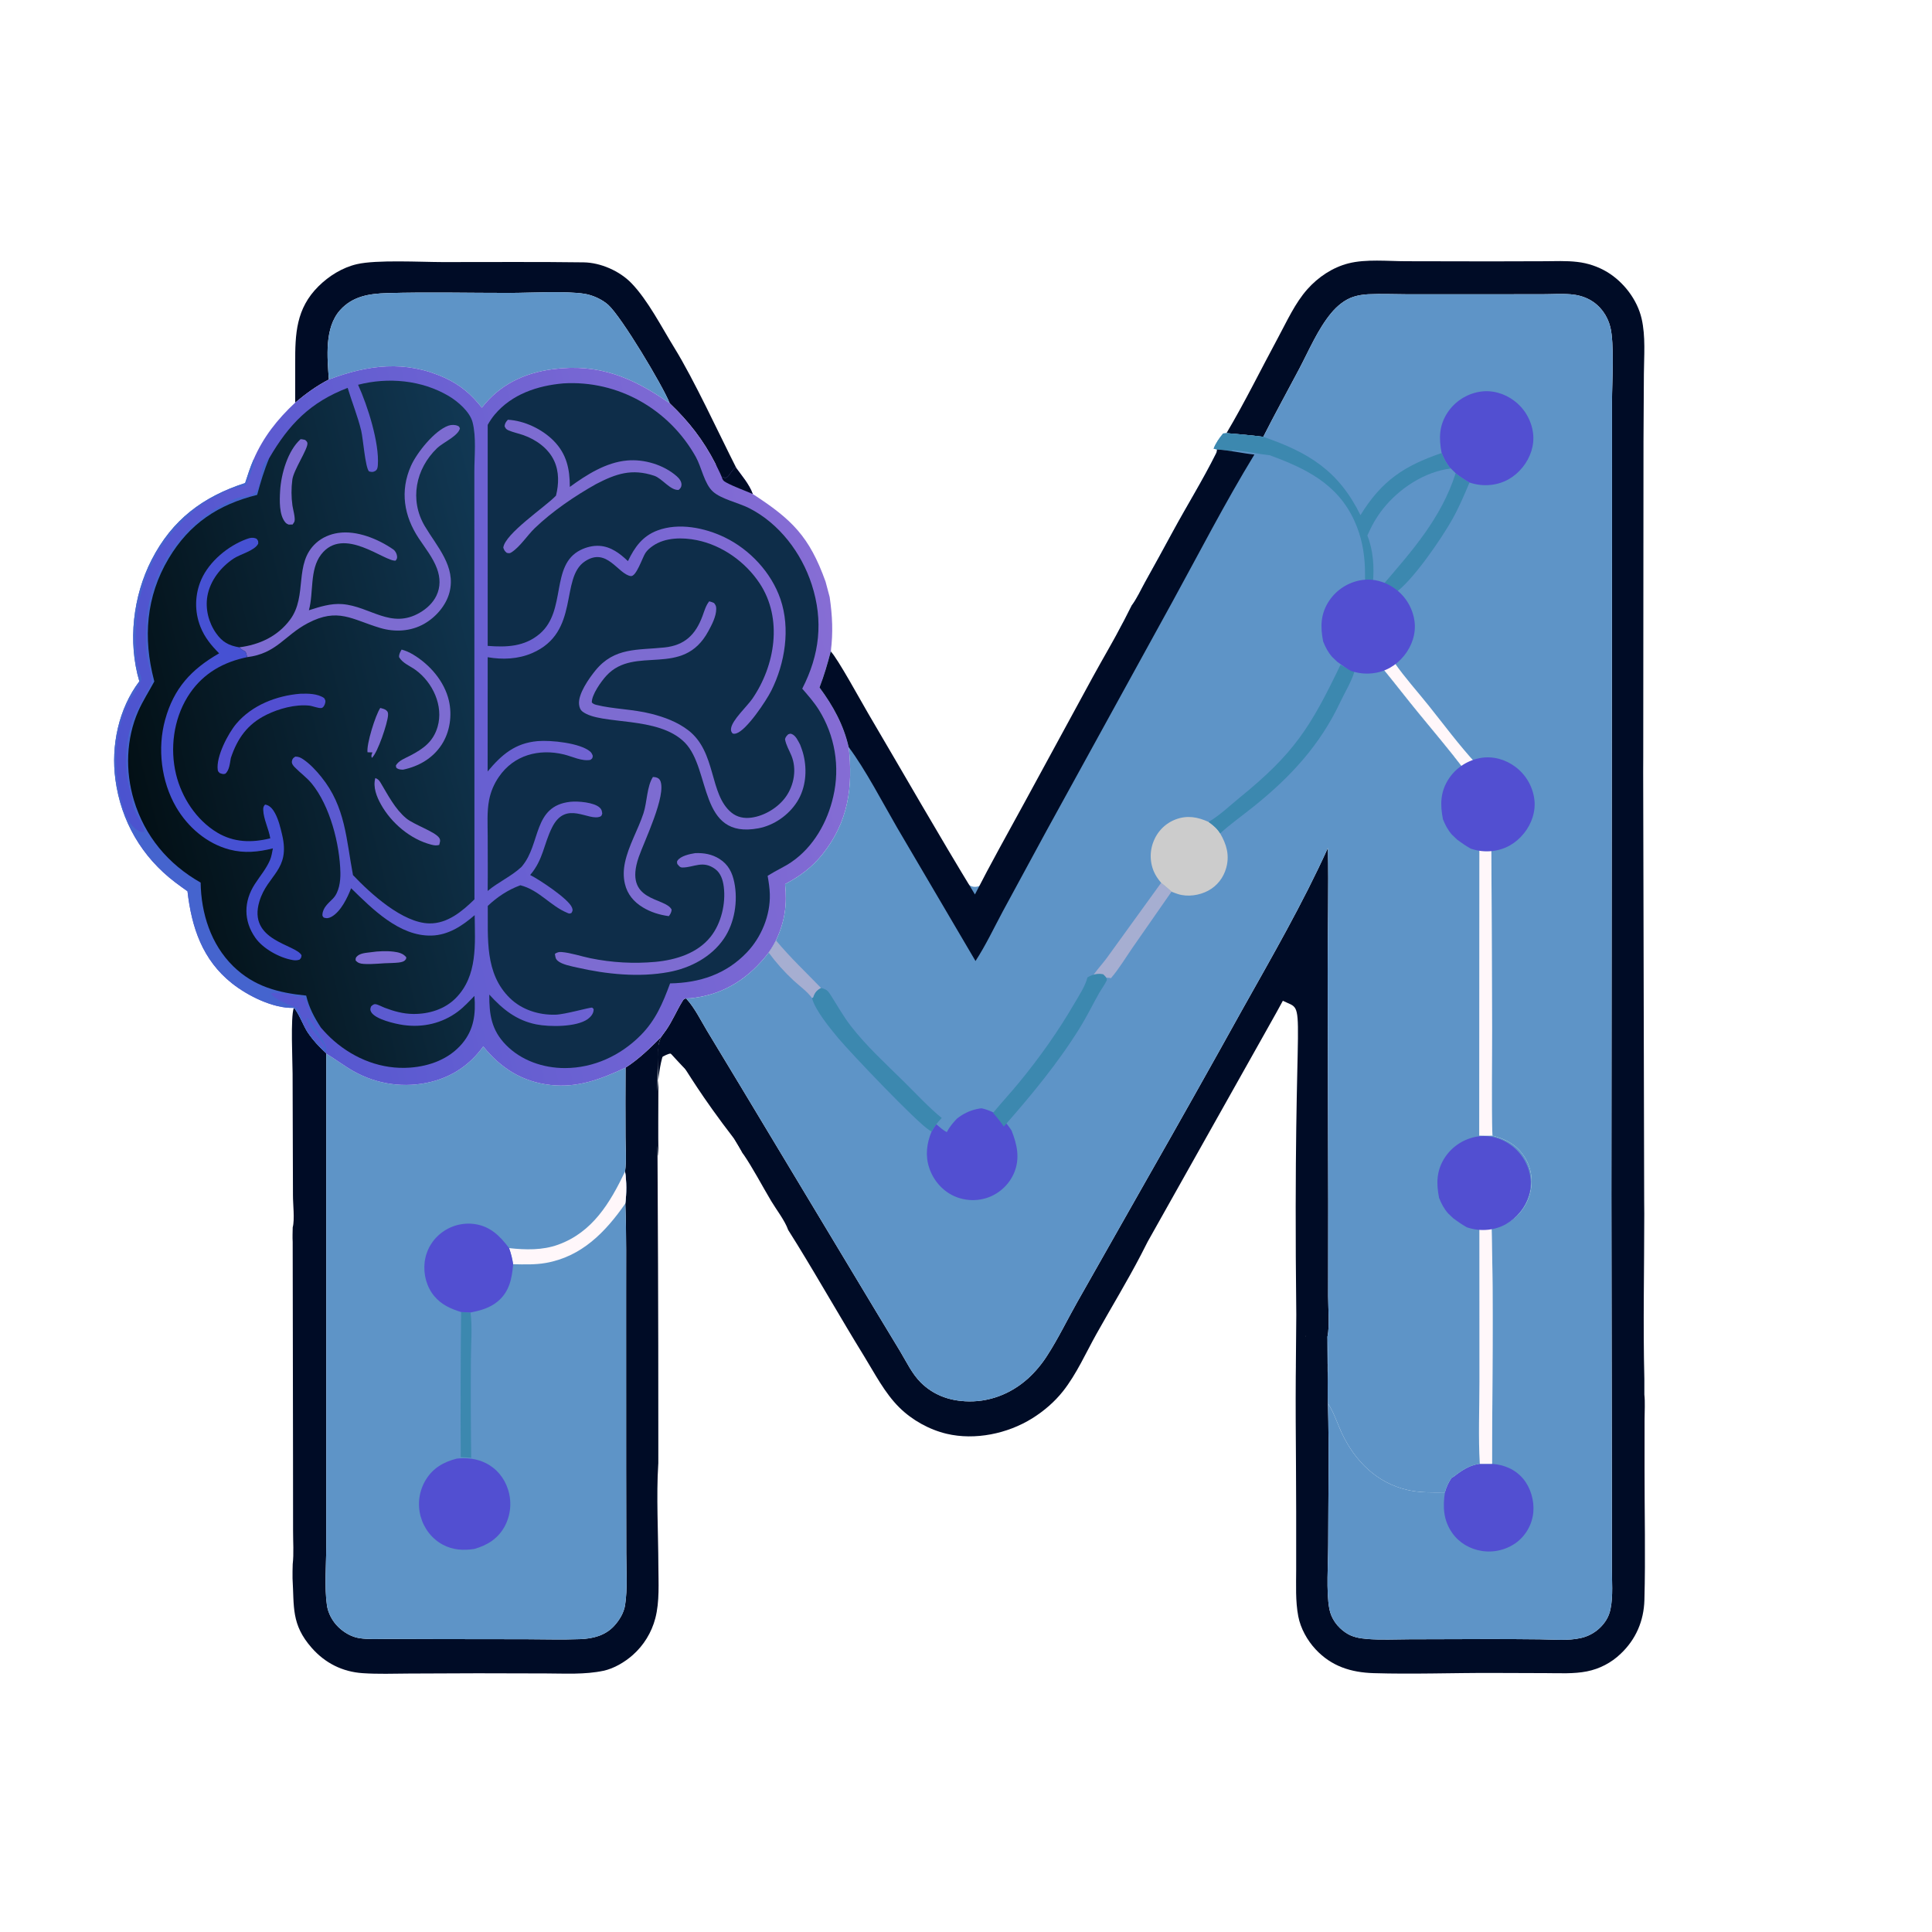 <svg width="500" height="500" viewBox="0 0 500 500" fill="none" xmlns="http://www.w3.org/2000/svg">
<g clip-path="url(#clip0_2_3)">
<g clip-path="url(#clip1_2_3)">
<path d="M76.393 104.206C76.414 100.823 76.416 97.439 76.399 94.056C76.367 86.381 76.621 79.842 82.429 74.087C85.129 71.411 88.61 69.242 92.34 68.371C97.446 67.179 108.877 67.817 114.58 67.826C126.731 67.847 138.902 67.722 151.05 67.897C155.428 67.96 160.354 70.118 163.408 73.277C167.669 77.685 171.193 84.613 174.466 89.916C179.698 98.395 185.984 112.108 190.5 121C188.91 122.336 188.5 130 185.135 119.977C182.011 113.888 178.276 109.092 173.337 104.384C171.365 99.544 160.866 82.064 157.447 78.936C155.897 77.517 153.413 76.385 151.36 76.051C146.477 75.255 137.386 75.798 132.192 75.807C121.528 75.825 110.814 75.543 100.157 75.858C95.589 75.993 91.279 76.651 88.051 80.229C83.905 84.824 84.715 92.475 85.105 98.218C81.952 99.842 79.102 101.924 76.393 104.206Z" fill="#000C26"/>
<path d="M85.105 98.218C84.715 92.475 83.905 84.824 88.05 80.229C91.279 76.651 95.589 75.993 100.157 75.858C110.814 75.543 121.528 75.825 132.192 75.807C137.386 75.798 146.477 75.255 151.36 76.051C153.413 76.385 155.896 77.517 157.447 78.936C160.866 82.064 171.365 99.544 173.336 104.384C163.81 97.729 154.999 93.984 143.094 95.545C135.662 96.519 129.336 99.52 124.703 105.507C121.955 102.045 119.134 99.6 115.075 97.761C104.918 93.157 95.27 94.391 85.105 98.218Z" fill="#5E94C7"/>
<path d="M76.032 260.834C77.087 261.687 78.57 265.584 79.585 267.099C80.956 269.147 82.568 270.887 84.385 272.542L84.432 272.683L84.441 370.324L84.429 400.344C84.424 405.202 83.939 410.592 84.604 415.388C84.897 417.501 86.034 419.584 87.555 421.065C88.989 422.46 90.948 423.627 92.945 423.944C95.342 424.324 97.968 424.149 100.398 424.158L113.464 424.198L136.097 424.227C140.776 424.243 145.493 424.386 150.169 424.208C153.457 424.082 156.638 423.289 158.947 420.776C160.295 419.309 161.468 417.382 161.773 415.387C162.428 411.11 162.087 406.428 162.079 402.1L162.042 379.912L162.036 335.618C162.014 327.594 162.157 319.485 161.833 311.47C162.156 308.985 162.18 305.652 161.763 303.184C162.16 300.354 161.887 297.112 161.881 294.252C161.848 288.271 161.852 282.291 161.891 276.31C165.324 274.102 168.23 271.27 171.084 268.38C170.815 269.017 170.567 269.665 170.487 270.356C170.088 273.785 170.389 277.538 170.391 281.001C170.394 287.064 170.297 293.145 170.407 299.206C170.167 299.206 168.133 269.319 175 269C175.765 270.226 191.525 297.138 192.195 298.42C194.898 302.352 176.052 269.897 178.5 274C179.838 276.242 188.164 277.083 189 279.5C184.35 289.586 170.749 266.843 170.453 270.665C169.744 279.809 170.407 299.206 170.374 373.774L170.373 378.693L170.354 378.959C169.834 387.041 170.357 396.884 170.387 405.178C170.402 409.637 170.732 414.492 169.589 418.835C169.47 419.29 169.334 419.74 169.181 420.184C169.028 420.629 168.86 421.067 168.675 421.5C168.49 421.932 168.29 422.357 168.074 422.774C167.858 423.192 167.627 423.601 167.381 424.002C167.136 424.402 166.875 424.793 166.601 425.175C166.326 425.556 166.038 425.927 165.736 426.288C165.434 426.648 165.119 426.997 164.792 427.334C164.464 427.671 164.125 427.996 163.773 428.309C161.706 430.142 158.896 431.819 156.171 432.397C151.364 433.418 146.205 433.096 141.312 433.084L123.607 433.042L105.818 433.112C101.844 433.136 97.821 433.283 93.854 433.014C88.615 432.66 84.134 430.406 80.666 426.459C75.323 420.378 76.154 415.844 75.708 408.482C75.677 407.262 75.726 406.038 75.752 404.817C76.07 402.032 75.836 399.001 75.846 396.176L75.833 377.019L75.746 321.418C75.672 320.165 75.736 318.891 75.753 317.636C76.303 315.641 75.803 311.573 75.818 309.355L75.723 277.86C75.711 274.425 75.163 263.349 76.032 260.834Z" fill="#000C26"/>
<path d="M317.415 112.097C322.181 104.07 326.333 95.574 330.774 87.356C333.057 83.13 335.146 78.454 338.353 74.845C341.147 71.701 344.869 69.207 348.97 68.162C353.514 67.003 359.18 67.596 363.85 67.604L385.653 67.643L399.487 67.606C402.376 67.597 405.332 67.446 408.204 67.787C408.885 67.864 409.56 67.977 410.229 68.125C410.898 68.274 411.557 68.459 412.206 68.678C412.855 68.897 413.491 69.15 414.113 69.437C414.736 69.724 415.341 70.043 415.929 70.395C420.213 72.988 423.715 77.554 424.848 82.458C425.907 87.045 425.472 92.096 425.436 96.781L425.336 114.139L425.27 195.896L425.253 199.793L425.51 310.627L425.535 314.103C425.537 328.33 425.203 342.639 425.557 356.857L425.557 360.904C425.781 362.942 425.61 365.179 425.613 367.236L425.608 380.008C425.593 391.343 425.875 402.752 425.571 414.077C425.426 419.475 423.372 424.275 419.423 428C419.123 428.289 418.813 428.566 418.493 428.832C418.173 429.098 417.844 429.353 417.505 429.596C417.167 429.839 416.821 430.069 416.466 430.287C416.112 430.505 415.75 430.711 415.381 430.903C415.012 431.095 414.636 431.274 414.254 431.44C413.872 431.606 413.485 431.758 413.092 431.896C412.699 432.034 412.302 432.158 411.9 432.268C411.499 432.377 411.094 432.473 410.686 432.554C407.286 433.231 403.586 433.012 400.131 433.004L386.083 432.957C375.917 432.931 365.674 433.316 355.519 433.011C349.637 432.834 344.574 431.244 340.473 426.839C338.328 424.534 336.596 421.439 335.997 418.332C335.232 414.369 335.448 410.161 335.45 406.142L335.449 391.117C335.449 375.605 335.103 360.003 335.543 344.502L337.931 345.863C337.93 344.48 335.404 354.883 335.368 353.5L335.479 340.289C334.5 254.5 338.756 262.352 332 259C329 264.5 334 255.5 297.024 321.334L295.293 324.722C291.701 331.632 287.61 338.347 283.803 345.148C281.042 350.079 278.608 355.618 275.1 360.053C272.897 362.837 270.114 365.217 267.104 367.089C260.748 371.044 252.335 372.799 244.986 371.06C240.492 369.995 236.063 367.532 232.778 364.289C228.949 360.512 226.377 355.435 223.571 350.882C217.713 341.374 212.218 331.656 206.369 322.141L203.972 318.302C203.135 315.885 200.926 313.068 199.587 310.826C197.139 306.723 194.898 302.352 192.195 298.42C191.525 297.138 190.75 295.924 189.985 294.698C172.5 272 176.659 270.731 170.487 274C170.377 267.939 170.394 287.064 170.391 281.001C170.389 277.538 170.088 273.785 170.487 270.356C170.567 269.665 170.816 269.017 171.084 268.38L172.412 266.552C174.067 264.145 175.122 261.526 176.638 259.083C176.959 258.565 176.985 258.533 177.549 258.396C177.6 258.449 177.652 258.502 177.702 258.556C179.798 260.854 181.381 264.113 182.998 266.793L191.695 281.193L226.732 339.435L232.931 349.682C234.577 352.414 236.037 355.562 238.327 357.818C241.463 360.909 245.325 362.38 249.677 362.644C255.744 363.011 261.485 360.834 265.996 356.795C266.957 355.919 267.856 354.983 268.693 353.988C269.53 352.993 270.298 351.947 270.997 350.85C273.868 346.419 276.201 341.554 278.805 336.955L296.704 305.381C305.057 290.732 313.325 276.034 321.507 261.289C329.232 247.52 337.142 233.832 343.663 219.435C343.873 230.049 343.596 240.687 343.605 251.304L343.739 311.195L343.719 335.466C343.717 338.506 344.131 343.113 343.56 345.921C343.67 356.229 343.488 353.496 343.67 356.229C343.873 359.28 343.67 356.229 343.67 363.207C343.995 375.424 343.753 387.703 343.733 399.926C343.725 404.651 343.192 411.898 344.026 416.338C344.512 418.927 346.122 421.106 348.299 422.56C349.982 423.685 351.815 423.999 353.788 424.162C357.372 424.458 361.093 424.256 364.689 424.246L385.371 424.187C389.751 424.185 394.132 424.208 398.512 424.257C401.921 424.29 405.777 424.685 409.104 423.921C409.274 423.883 409.443 423.841 409.611 423.795C409.779 423.749 409.945 423.699 410.111 423.644C410.276 423.589 410.44 423.531 410.603 423.468C410.765 423.405 410.926 423.339 411.085 423.268C411.244 423.197 411.401 423.122 411.557 423.044C411.712 422.965 411.865 422.883 412.017 422.797C412.168 422.71 412.317 422.62 412.463 422.526C412.61 422.432 412.755 422.335 412.896 422.234C413.038 422.133 413.177 422.028 413.314 421.92C413.45 421.812 413.584 421.701 413.715 421.586C413.846 421.471 413.974 421.353 414.099 421.232C414.224 421.111 414.346 420.987 414.465 420.859C414.584 420.732 414.699 420.602 414.812 420.469C414.924 420.336 415.033 420.2 415.138 420.061C415.244 419.923 415.346 419.782 415.444 419.638C415.543 419.494 415.637 419.348 415.729 419.2C416.259 418.335 416.584 417.432 416.792 416.441C417.505 413.044 417.143 409.03 417.152 405.559L417.142 384.744L417.03 309.199L417.18 140.433L417.185 103.915C417.191 98.953 417.834 88.924 416.734 84.585C415.985 81.628 414.106 79.042 411.413 77.567C409.894 76.736 408.215 76.304 406.495 76.166C404.068 75.972 401.548 76.146 399.109 76.149L383.834 76.158L364.13 76.159C360.821 76.154 357.472 75.993 354.168 76.151C352.857 76.214 351.534 76.409 350.281 76.809C348.009 77.535 346.025 79.206 344.513 81.024C341.063 85.174 338.759 90.678 336.244 95.449C333.148 101.323 329.932 107.125 326.937 113.052C323.728 112.619 320.644 112.385 317.415 112.097Z" fill="#000C26"/>
<path d="M125.068 270.811C129.594 276.442 135.181 279.979 142.457 280.789C149.616 281.586 155.532 279.267 161.891 276.31C161.852 282.291 161.848 288.271 161.881 294.252C161.887 297.112 162.16 300.354 161.763 303.184C162.18 305.652 162.156 308.985 161.834 311.47C162.157 319.485 162.014 327.595 162.036 335.618L162.043 379.912L162.079 402.1C162.087 406.428 162.428 411.11 161.773 415.387C161.468 417.382 160.296 419.309 158.947 420.776C156.638 423.289 153.457 424.082 150.169 424.208C145.493 424.386 140.776 424.243 136.097 424.227L113.464 424.198L100.398 424.158C97.968 424.149 95.342 424.324 92.945 423.944C90.949 423.627 88.989 422.46 87.555 421.065C86.035 419.584 84.897 417.501 84.604 415.388C83.939 410.592 84.425 405.202 84.43 400.344L84.441 370.324L84.432 272.683C86.839 274.123 89.049 275.857 91.505 277.229C91.881 277.442 92.262 277.645 92.648 277.84C93.034 278.035 93.424 278.221 93.819 278.397C94.213 278.574 94.612 278.741 95.015 278.898C95.417 279.056 95.823 279.204 96.233 279.342C96.642 279.48 97.055 279.609 97.471 279.728C97.886 279.847 98.304 279.955 98.725 280.054C99.146 280.153 99.569 280.242 99.994 280.321C100.419 280.401 100.846 280.469 101.274 280.528C101.702 280.587 102.131 280.636 102.562 280.674C102.993 280.713 103.424 280.741 103.855 280.759C104.287 280.777 104.72 280.785 105.152 280.783C105.584 280.78 106.016 280.768 106.448 280.745C106.879 280.722 107.31 280.689 107.741 280.646C108.171 280.603 108.599 280.549 109.027 280.486C109.455 280.423 109.881 280.349 110.305 280.265C110.729 280.182 111.151 280.088 111.57 279.985C117.191 278.577 121.688 275.496 125.068 270.811Z" fill="#5E94C7"/>
<path d="M119.338 339.551L121.775 339.676C122.283 343.46 121.879 347.793 121.874 351.625C121.815 360.171 121.841 368.717 121.95 377.262L119.241 377.104C119.169 364.586 119.201 352.068 119.338 339.551Z" fill="#3C88AF"/>
<path d="M161.763 303.184C162.18 305.652 162.156 308.985 161.834 311.47C156.694 318.873 150.539 325.218 141.255 326.849C138.461 327.339 135.622 327.237 132.799 327.181C132.579 325.713 132.244 324.408 131.751 323.009C136.014 323.479 140.364 323.597 144.45 322.122C153.331 318.916 157.898 311.29 161.763 303.184Z" fill="#FFF7FA"/>
<path d="M119.338 339.551C116.658 338.732 114.281 337.677 112.425 335.478C110.41 333.094 109.547 329.824 109.889 326.74C109.909 326.557 109.934 326.373 109.963 326.191C109.993 326.009 110.026 325.827 110.065 325.646C110.103 325.465 110.146 325.285 110.193 325.107C110.24 324.928 110.292 324.751 110.349 324.574C110.405 324.398 110.465 324.224 110.53 324.051C110.594 323.877 110.663 323.706 110.736 323.536C110.809 323.366 110.887 323.198 110.969 323.032C111.05 322.866 111.135 322.703 111.225 322.541C111.315 322.379 111.408 322.22 111.506 322.063C111.603 321.906 111.705 321.751 111.81 321.599C111.915 321.448 112.025 321.298 112.137 321.152C112.249 321.005 112.365 320.861 112.485 320.72C112.605 320.58 112.728 320.442 112.855 320.307C112.982 320.173 113.111 320.041 113.245 319.913C113.377 319.784 113.513 319.659 113.653 319.538C113.792 319.416 113.934 319.298 114.08 319.184C114.231 319.063 114.385 318.947 114.541 318.834C114.698 318.721 114.858 318.612 115.02 318.508C115.183 318.403 115.348 318.302 115.516 318.206C115.683 318.109 115.853 318.017 116.025 317.929C116.197 317.842 116.371 317.758 116.548 317.679C116.724 317.6 116.902 317.525 117.082 317.455C117.263 317.385 117.445 317.319 117.628 317.259C117.811 317.198 117.996 317.141 118.183 317.09C118.369 317.038 118.556 316.991 118.745 316.949C118.934 316.907 119.123 316.87 119.314 316.837C119.504 316.805 119.695 316.777 119.887 316.754C120.079 316.731 120.272 316.713 120.464 316.7C120.657 316.687 120.85 316.678 121.043 316.675C121.237 316.671 121.43 316.673 121.623 316.679C121.817 316.685 122.009 316.696 122.202 316.712C122.395 316.728 122.587 316.749 122.778 316.775C126.888 317.352 129.394 319.862 131.751 323.009C132.244 324.408 132.579 325.713 132.799 327.181C132.496 330.845 131.853 334.228 128.884 336.746C126.813 338.504 124.369 339.16 121.775 339.676L119.338 339.551Z" fill="#524FD1"/>
<path d="M118.196 377.491C120.764 377.218 123.285 377.463 125.635 378.61C128.455 379.986 130.496 382.435 131.453 385.412C131.518 385.609 131.578 385.809 131.633 386.01C131.688 386.211 131.737 386.413 131.782 386.617C131.826 386.82 131.866 387.025 131.9 387.23C131.934 387.436 131.963 387.643 131.986 387.85C132.01 388.057 132.028 388.264 132.041 388.472C132.054 388.68 132.062 388.888 132.064 389.096C132.066 389.305 132.063 389.513 132.055 389.721C132.047 389.929 132.034 390.137 132.015 390.345C131.996 390.552 131.972 390.759 131.942 390.965C131.913 391.171 131.878 391.377 131.838 391.582C131.799 391.786 131.754 391.989 131.703 392.191C131.653 392.394 131.598 392.594 131.537 392.794C131.477 392.993 131.411 393.191 131.341 393.387C131.27 393.583 131.195 393.777 131.114 393.969C131.034 394.162 130.949 394.352 130.858 394.54C130.768 394.727 130.673 394.913 130.574 395.096C128.844 398.228 126.117 399.895 122.776 400.868C119.932 401.292 117.25 401.164 114.647 399.786C111.758 398.257 109.7 395.55 108.85 392.408C108.797 392.21 108.748 392.012 108.705 391.812C108.661 391.612 108.623 391.412 108.59 391.21C108.557 391.008 108.529 390.806 108.506 390.603C108.484 390.399 108.466 390.196 108.453 389.992C108.441 389.788 108.434 389.584 108.432 389.379C108.429 389.175 108.432 388.971 108.441 388.766C108.449 388.562 108.463 388.358 108.481 388.155C108.5 387.951 108.524 387.748 108.553 387.546C108.582 387.343 108.616 387.142 108.655 386.941C108.695 386.741 108.739 386.541 108.789 386.343C108.838 386.144 108.892 385.948 108.952 385.752C109.011 385.556 109.076 385.362 109.145 385.17C109.214 384.978 109.289 384.788 109.368 384.599C109.447 384.411 109.53 384.224 109.619 384.04C109.707 383.855 109.8 383.673 109.898 383.494C109.996 383.315 110.098 383.138 110.205 382.963C112.073 379.898 114.82 378.357 118.196 377.491Z" fill="#524FD1"/>
<path d="M326.937 113.052C329.932 107.125 333.148 101.323 336.244 95.449C338.759 90.678 341.063 85.174 344.513 81.024C346.025 79.206 348.008 77.535 350.28 76.809C351.534 76.409 352.857 76.214 354.168 76.151C357.472 75.993 360.821 76.154 364.13 76.159L383.834 76.158L399.109 76.149C401.548 76.146 404.068 75.972 406.495 76.166C408.215 76.304 409.893 76.736 411.412 77.567C414.106 79.042 415.985 81.628 416.734 84.585C417.834 88.924 417.191 98.953 417.185 103.914L417.18 140.433L417.03 309.199L417.141 384.744L417.152 405.559C417.143 409.03 417.505 413.044 416.792 416.441C416.583 417.432 416.259 418.335 415.728 419.2C415.637 419.348 415.543 419.494 415.444 419.638C415.346 419.782 415.244 419.923 415.139 420.061C415.033 420.2 414.924 420.336 414.811 420.469C414.699 420.602 414.584 420.732 414.465 420.859C414.346 420.987 414.224 421.111 414.099 421.232C413.974 421.353 413.846 421.471 413.715 421.586C413.584 421.701 413.45 421.812 413.314 421.92C413.177 422.028 413.038 422.133 412.896 422.233C412.754 422.335 412.61 422.432 412.463 422.526C412.316 422.62 412.167 422.71 412.016 422.796C411.865 422.883 411.712 422.965 411.556 423.044C411.401 423.122 411.244 423.197 411.085 423.268C410.926 423.339 410.765 423.405 410.602 423.468C410.44 423.531 410.276 423.589 410.111 423.644C409.945 423.698 409.779 423.749 409.611 423.795C409.443 423.841 409.274 423.883 409.104 423.92C405.777 424.685 401.921 424.29 398.512 424.256C394.131 424.208 389.751 424.185 385.37 424.187L364.689 424.246C361.092 424.256 357.372 424.458 353.788 424.162C351.815 423.999 349.982 423.685 348.299 422.56C346.122 421.106 344.512 418.927 344.025 416.338C343.192 411.897 343.725 404.651 343.733 399.926C343.753 387.703 343.995 375.424 343.67 363.207C343.711 363.27 343.753 363.331 343.794 363.394C345.293 365.729 346.129 368.496 347.311 370.997C350.709 378.192 356.403 383.831 364.318 385.616C367.504 386.335 370.703 386.259 373.946 386.224C374.335 384.818 374.863 383.652 375.697 382.451C376.227 382.245 376.745 381.752 377.214 381.414C379.065 380.082 380.671 379.173 382.968 378.834L386.166 378.841C386.144 358.53 386.569 338.119 386.026 317.82C387.384 317.515 388.716 317.183 389.954 316.522C392.982 314.908 395.095 312.149 395.966 308.838C396.019 308.641 396.067 308.443 396.11 308.244C396.153 308.045 396.191 307.845 396.223 307.644C396.256 307.443 396.284 307.241 396.306 307.039C396.328 306.836 396.345 306.633 396.357 306.43C396.369 306.227 396.375 306.023 396.377 305.819C396.378 305.616 396.374 305.412 396.365 305.209C396.355 305.005 396.341 304.802 396.321 304.599C396.301 304.397 396.276 304.195 396.246 303.993C396.216 303.792 396.181 303.591 396.14 303.392C396.1 303.192 396.054 302.994 396.003 302.797C395.952 302.599 395.897 302.403 395.836 302.209C395.775 302.015 395.709 301.822 395.638 301.631C395.567 301.44 395.492 301.251 395.411 301.064C395.33 300.877 395.245 300.692 395.155 300.509C395.064 300.327 394.97 300.147 394.87 299.969C394.771 299.791 394.667 299.616 394.558 299.444C392.59 296.312 389.706 294.769 386.23 293.906C385.945 284.699 386.169 275.426 386.158 266.212L385.965 220.106C384.931 220.097 383.887 220 382.854 219.94C380.296 219.329 378.033 218.047 376.313 216.036C376.188 215.891 376.067 215.742 375.949 215.59C375.832 215.437 375.718 215.282 375.609 215.125C375.499 214.967 375.394 214.807 375.292 214.644C375.191 214.481 375.093 214.315 375 214.147C374.907 213.979 374.818 213.809 374.733 213.637C374.648 213.464 374.568 213.29 374.492 213.114C374.416 212.938 374.344 212.759 374.277 212.579C374.21 212.399 374.148 212.218 374.09 212.034C374.032 211.852 373.978 211.667 373.929 211.481C373.881 211.296 373.836 211.109 373.797 210.921C373.758 210.733 373.723 210.544 373.693 210.354C373.663 210.165 373.638 209.974 373.618 209.783C373.597 209.592 373.582 209.401 373.571 209.209C373.56 209.017 373.554 208.825 373.553 208.633C373.552 208.441 373.556 208.249 373.564 208.057C373.573 207.865 373.586 207.674 373.604 207.483C373.936 203.643 375.893 201.275 378.725 198.908C374.972 193.963 370.955 189.253 367.024 184.451C364.001 180.759 361.091 176.976 358.063 173.287C355.402 174.057 353.306 174.218 350.55 173.72C349.231 173.374 348.091 172.728 346.926 172.046C345.485 170.825 344.352 169.609 343.457 167.926C343.365 167.755 343.277 167.581 343.193 167.406C343.11 167.23 343.031 167.053 342.957 166.873C342.882 166.694 342.813 166.513 342.748 166.329C342.682 166.146 342.622 165.962 342.566 165.776C342.51 165.589 342.459 165.402 342.412 165.213C342.366 165.025 342.324 164.835 342.288 164.644C342.251 164.453 342.219 164.261 342.192 164.069C342.164 163.877 342.142 163.684 342.125 163.49C342.108 163.297 342.095 163.103 342.088 162.908C342.08 162.714 342.077 162.52 342.08 162.325C342.082 162.131 342.089 161.937 342.101 161.743C342.113 161.549 342.13 161.356 342.152 161.162C342.174 160.969 342.2 160.777 342.232 160.585C342.264 160.393 342.3 160.203 342.341 160.013C342.383 159.823 342.429 159.634 342.48 159.446C342.53 159.259 342.586 159.073 342.646 158.888C343.824 155.173 346.267 153.228 349.569 151.511C349.225 150.136 349.371 148.412 349.32 146.988C349.165 142.607 348.413 138.615 346.576 134.6C342.202 125.042 334.011 121.068 324.635 117.637C321.378 117.308 318.284 116.528 314.975 116.332L314.086 116.113C314.655 114.64 315.547 113.389 316.549 112.186L317.415 112.097C320.644 112.385 323.728 112.619 326.937 113.052Z" fill="#5E94C7"/>
<path d="M360.892 171.515C363.583 175.377 366.804 178.936 369.744 182.615C373.762 187.642 377.611 192.842 381.97 197.584C380.898 198.075 379.855 198.562 378.725 198.909C374.972 193.963 370.955 189.253 367.024 184.451C364.001 180.759 361.091 176.976 358.063 173.287C359.077 172.756 359.992 172.236 360.892 171.515Z" fill="#FFF7FA"/>
<path d="M376.7 122.472C377.875 123.353 379.022 124.157 380.306 124.874C378.952 128.093 377.601 131.273 375.897 134.329C373.129 139.294 365.334 150.758 360.733 153.677C359.752 152.866 358.741 152.256 357.639 151.635C365.404 142.577 372.958 134.149 376.7 122.472Z" fill="#3C88AF"/>
<path d="M382.968 378.834L386.166 378.841C389.313 379.091 392.131 380.25 394.206 382.722C396.127 385.011 397.094 388.387 396.823 391.35C396.805 391.537 396.783 391.724 396.756 391.91C396.729 392.096 396.697 392.281 396.66 392.466C396.624 392.65 396.583 392.834 396.537 393.017C396.492 393.199 396.442 393.381 396.387 393.561C396.332 393.741 396.273 393.919 396.209 394.096C396.145 394.273 396.076 394.448 396.004 394.622C395.931 394.795 395.854 394.967 395.772 395.136C395.691 395.306 395.605 395.473 395.515 395.639C395.426 395.804 395.332 395.967 395.234 396.128C395.136 396.288 395.034 396.446 394.928 396.601C394.821 396.756 394.711 396.909 394.597 397.059C394.484 397.209 394.366 397.356 394.245 397.5C394.124 397.643 393.999 397.784 393.871 397.922C393.742 398.059 393.61 398.193 393.475 398.324C393.34 398.455 393.202 398.583 393.06 398.707C392.919 398.831 392.775 398.951 392.627 399.067C392.466 399.19 392.301 399.309 392.134 399.423C391.967 399.538 391.797 399.648 391.624 399.754C391.451 399.86 391.276 399.961 391.098 400.058C390.92 400.156 390.74 400.248 390.557 400.336C390.374 400.424 390.19 400.507 390.003 400.586C389.816 400.664 389.628 400.738 389.437 400.807C389.247 400.876 389.054 400.94 388.861 401C388.667 401.059 388.471 401.114 388.275 401.163C388.079 401.213 387.881 401.257 387.682 401.296C387.483 401.336 387.284 401.37 387.083 401.4C386.883 401.429 386.682 401.454 386.48 401.473C386.278 401.492 386.076 401.506 385.873 401.515C385.671 401.524 385.468 401.528 385.266 401.527C385.063 401.526 384.86 401.519 384.658 401.508C384.456 401.496 384.254 401.48 384.052 401.458C383.851 401.437 383.65 401.41 383.45 401.378C380.395 400.893 377.632 399.278 375.841 396.737C373.552 393.489 373.363 389.997 373.946 386.224C374.335 384.818 374.863 383.652 375.697 382.451C376.227 382.245 376.745 381.752 377.214 381.415C379.065 380.082 380.671 379.173 382.968 378.834Z" fill="#524FD1"/>
<path d="M373.098 117.245C372.338 113.391 372.423 110.007 374.724 106.617C374.842 106.445 374.965 106.275 375.091 106.109C375.218 105.943 375.349 105.78 375.484 105.62C375.619 105.461 375.758 105.304 375.901 105.152C376.044 104.999 376.191 104.85 376.342 104.705C376.492 104.56 376.646 104.418 376.804 104.281C376.961 104.143 377.122 104.01 377.287 103.88C377.451 103.751 377.618 103.626 377.789 103.505C377.96 103.384 378.133 103.268 378.31 103.156C378.486 103.043 378.666 102.936 378.848 102.832C379.03 102.73 379.214 102.631 379.401 102.538C379.588 102.443 379.777 102.354 379.968 102.27C380.16 102.186 380.353 102.107 380.549 102.032C380.744 101.958 380.941 101.888 381.14 101.824C381.339 101.759 381.54 101.7 381.742 101.645C381.944 101.591 382.147 101.541 382.351 101.498C382.555 101.453 382.761 101.414 382.967 101.38C386.115 100.87 389.302 101.795 391.838 103.692C392.004 103.816 392.167 103.944 392.327 104.076C392.487 104.208 392.643 104.344 392.796 104.484C392.949 104.624 393.099 104.767 393.244 104.915C393.39 105.062 393.532 105.213 393.67 105.367C393.809 105.521 393.943 105.679 394.074 105.84C394.204 106.001 394.331 106.166 394.453 106.333C394.575 106.5 394.693 106.671 394.807 106.844C394.921 107.017 395.03 107.193 395.135 107.372C395.24 107.55 395.341 107.731 395.437 107.915C395.533 108.099 395.624 108.284 395.71 108.473C395.797 108.661 395.879 108.851 395.957 109.043C396.034 109.236 396.106 109.43 396.174 109.626C396.242 109.822 396.304 110.019 396.362 110.218C396.42 110.417 396.473 110.618 396.52 110.819C396.568 111.021 396.611 111.224 396.648 111.428C396.686 111.631 396.719 111.836 396.746 112.041C397.172 115.209 396.064 118.42 394.084 120.887C391.995 123.49 389.207 125.12 385.866 125.489C383.939 125.702 382.139 125.481 380.306 124.874C379.022 124.157 377.875 123.353 376.7 122.472L375.43 121.249C374.358 120.04 373.687 118.731 373.098 117.245Z" fill="#524FD1"/>
<path d="M317.415 112.097C320.644 112.385 323.728 112.619 326.937 113.052C338.713 117.087 346.442 121.853 352.088 133.319C357.585 124.404 363.353 120.57 373.098 117.245C373.687 118.731 374.358 120.04 375.43 121.249L376.7 122.472C372.958 134.149 365.404 142.577 357.639 151.635C356.89 151.545 356.02 151.182 355.283 150.972C353.246 150.784 351.536 150.953 349.569 151.511C349.225 150.136 349.371 148.412 349.32 146.988C349.165 142.607 348.413 138.615 346.576 134.6C342.202 125.042 334.011 121.068 324.635 117.637C321.378 117.308 318.284 116.528 314.975 116.333L314.086 116.113C314.655 114.64 315.547 113.389 316.549 112.187L317.415 112.097Z" fill="#3C88AF"/>
<path d="M375.43 121.249L376.7 122.472C372.958 134.149 365.404 142.577 357.639 151.635C356.89 151.545 356.02 151.182 355.283 150.972C355.711 146.987 355.383 142.332 353.871 138.592C354.937 136.141 356.196 133.881 357.852 131.777C362.03 126.469 368.622 122.086 375.43 121.249Z" fill="#5E94C7"/>
<path d="M85.105 98.218C95.27 94.391 104.918 93.157 115.075 97.761C119.134 99.6 121.955 102.045 124.703 105.507C129.336 99.52 135.662 96.519 143.094 95.545C154.999 93.984 163.81 97.729 173.337 104.384C178.276 109.092 182.011 113.888 185.135 119.977C185.673 121.097 186.3 122.24 186.761 123.391C187.213 123.474 187.075 123.405 187.429 123.615C187.505 123.66 187.577 123.71 187.652 123.757C188.172 123.505 188.376 123.411 188.71 122.916C189.209 122.176 189.757 121.518 190.33 120.834C191.863 122.964 193.957 125.374 194.82 127.857C204.948 134.434 209.463 138.826 213.66 150.546L214.718 154.51C215.421 159.373 215.636 163.709 215.007 168.604C214.182 171.75 213.276 174.883 212.096 177.917C215.599 182.646 218.323 187.567 219.648 193.364C220.791 203.68 219.553 212.698 212.88 221.064C210.199 224.424 206.974 226.823 203.184 228.8C203.738 234.184 203.12 238.444 200.826 243.381C200.262 244.508 199.65 245.504 198.936 246.539C193.99 252.969 187.769 257.189 179.592 258.254C178.905 258.343 178.244 258.412 177.549 258.396C176.985 258.533 176.959 258.565 176.638 259.083C175.122 261.526 174.067 264.145 172.412 266.552L171.084 268.38C168.231 271.27 165.324 274.102 161.891 276.31C155.532 279.267 149.616 281.586 142.457 280.789C135.181 279.979 129.594 276.442 125.068 270.811C121.688 275.496 117.191 278.577 111.57 279.984C111.151 280.088 110.729 280.182 110.305 280.265C109.88 280.349 109.454 280.422 109.027 280.486C108.599 280.549 108.171 280.603 107.741 280.646C107.31 280.689 106.879 280.722 106.448 280.745C106.016 280.768 105.584 280.78 105.152 280.783C104.719 280.785 104.287 280.777 103.855 280.759C103.424 280.741 102.993 280.713 102.562 280.674C102.131 280.635 101.702 280.587 101.274 280.528C100.845 280.469 100.419 280.4 99.993 280.321C99.569 280.242 99.146 280.153 98.725 280.054C98.304 279.955 97.886 279.846 97.471 279.728C97.055 279.609 96.642 279.48 96.233 279.342C95.823 279.204 95.417 279.056 95.014 278.898C94.612 278.74 94.213 278.573 93.819 278.397C93.424 278.221 93.034 278.035 92.648 277.84C92.262 277.645 91.881 277.441 91.505 277.229C89.049 275.857 86.839 274.123 84.432 272.683L84.385 272.542C82.568 270.887 80.956 269.147 79.585 267.099C78.57 265.584 77.087 261.687 76.032 260.834C70.74 261.044 64.071 257.689 60.027 254.477C52.389 248.412 49.596 240.033 48.523 230.658C47.457 229.909 46.404 229.143 45.364 228.359C36.715 221.816 31.327 212.525 29.87 201.758C28.685 192.996 30.691 183.437 36.06 176.327C33.045 166.139 34.416 154.29 39.237 144.886C44.571 134.48 52.515 128.55 63.434 125.009C64.105 122.964 64.748 120.914 65.612 118.94C68.108 113.146 71.806 108.478 76.393 104.206C79.102 101.924 81.952 99.842 85.105 98.218Z" fill="url(#paint0_linear_2_3)"/>
<path d="M190.33 120.834C191.863 122.964 193.957 125.374 194.821 127.857C192.546 126.845 190.061 126.022 187.883 124.836C187.129 124.425 187.032 124.198 186.761 123.391C187.213 123.474 187.075 123.405 187.429 123.615C187.505 123.66 187.577 123.71 187.652 123.757C188.172 123.505 188.376 123.411 188.71 122.916C189.209 122.176 189.757 121.518 190.33 120.834Z" fill="#000C26"/>
<path d="M65.612 118.94L65.845 119.531C65.448 120.698 64.286 124.892 63.557 125.516C63.158 125.856 61.187 126.193 60.592 126.37C59.573 126.672 58.527 126.935 57.651 127.558C56.287 128.527 54.602 128.924 53.239 129.864C48.917 132.841 44.888 137 41.868 141.265C40.624 143.022 39.749 144.929 38.859 146.88C35.16 154.989 34.743 162.46 35.332 171.22C35.422 172.563 36.58 174.932 36.559 175.642C36.523 176.873 33.973 180.413 33.339 181.647C29.964 188.217 29.366 196.515 30.619 203.706C31.23 207.212 32.316 212.723 35.487 214.807C36.07 215.19 36.599 215.423 37.289 215.258C37.394 213.152 34.461 210.192 34.323 207.804C34.214 205.914 33.388 203.823 33.046 201.915C32.16 196.971 32.739 190.15 34.663 185.475C35.6 183.197 38.669 178.368 39.106 176.791C39.619 174.936 38.29 171.703 38.02 169.752C37.654 167.108 37.731 164.161 37.867 161.497C38.514 148.772 46.174 136.538 57.517 130.716C58.739 130.089 59.979 129.368 61.279 128.918C62.422 128.522 64.806 128.461 65.705 127.765C68.061 125.94 66.872 120.701 69.381 118.762C69.466 118.697 69.564 118.651 69.655 118.596C68.356 121.688 67.417 124.838 66.549 128.073C56.473 130.58 49.03 135.496 43.632 144.56C37.788 154.373 37.01 165.148 39.86 176.051L39.941 176.357C38.567 178.91 36.977 181.355 35.799 184.008C32.62 191.167 32.407 199.598 34.641 207.052C37.429 216.354 43.498 223.642 51.928 228.412C52.041 236.341 54.566 244.391 60.356 250.057C65.731 255.318 71.984 256.925 79.236 257.659C79.963 260.751 81.318 263.291 83.048 265.94C82.613 265.924 82.598 266.022 82.283 265.672C80.425 263.612 80.12 260.249 78.746 258.308C78.665 258.194 78.224 258.029 78.156 258.014C77.321 257.825 76.76 257.939 75.922 257.645C74.578 257.173 71.852 256.914 70.427 256.953L70.119 257.206C71.342 258.799 74.885 260.071 76.77 260.805C77.662 262.108 78.064 263.601 78.733 265.018C79.594 266.84 82.333 270.233 83.945 271.451C84.088 270.826 83.884 270.536 83.537 270.022C82.24 268.097 79.812 265.906 79.374 263.552L79.584 263.405C80.555 264.047 84.014 269.683 84.345 270.892C84.487 271.409 84.42 272.012 84.385 272.542C82.568 270.887 80.956 269.147 79.585 267.099C78.57 265.584 77.087 261.687 76.032 260.835C70.74 261.044 64.071 257.689 60.027 254.477C52.389 248.412 49.596 240.033 48.523 230.658C47.457 229.909 46.404 229.143 45.364 228.359C36.715 221.816 31.327 212.525 29.87 201.758C28.685 192.996 30.691 183.437 36.06 176.327C33.045 166.139 34.416 154.29 39.237 144.886C44.571 134.48 52.515 128.55 63.434 125.009C64.105 122.964 64.748 120.914 65.612 118.94Z" fill="#4564CE"/>
<path d="M145.801 99.22C159.967 98.363 173.168 105.9 180.078 118.247C181.575 120.921 182.259 125.203 184.525 127.241C186.674 129.175 191.135 130.118 193.866 131.503C201.656 135.455 207.414 143.056 210.073 151.266C213.136 160.72 212.111 169.497 207.618 178.227C209.126 179.966 210.646 181.692 211.88 183.641C212.139 184.054 212.388 184.472 212.626 184.897C212.864 185.322 213.092 185.753 213.309 186.189C213.527 186.625 213.733 187.066 213.929 187.512C214.124 187.958 214.309 188.409 214.482 188.864C214.655 189.319 214.817 189.779 214.968 190.242C215.119 190.705 215.258 191.172 215.385 191.642C215.513 192.112 215.629 192.585 215.733 193.061C215.838 193.537 215.93 194.015 216.011 194.495C216.092 194.976 216.161 195.458 216.218 195.942C216.275 196.425 216.32 196.91 216.353 197.396C216.386 197.882 216.407 198.369 216.416 198.856C216.426 199.343 216.423 199.83 216.408 200.317C216.393 200.804 216.366 201.29 216.327 201.776C216.289 202.261 216.238 202.746 216.175 203.229C216.113 203.712 216.038 204.193 215.951 204.673C215.865 205.152 215.767 205.629 215.657 206.104C214.165 212.742 210.525 219.211 204.823 223.1C202.935 224.388 200.838 225.279 198.918 226.51L198.662 226.676C198.939 228.248 199.184 229.804 199.23 231.403C199.384 236.866 197.055 242.529 193.298 246.472C187.901 252.138 181.073 254.357 173.42 254.501C171.513 259.645 169.7 264.014 165.771 267.962C160.56 273.197 153.644 276.405 146.21 276.417C140.607 276.426 134.911 274.481 130.937 270.422C127.181 266.584 126.595 262.568 126.629 257.396C130.084 261.192 133.646 264.086 138.8 265.112C142.232 265.795 149.223 265.827 152.109 263.735C152.851 263.197 153.568 262.379 153.623 261.426C153.646 261 153.612 261.124 153.257 260.775C152.556 260.68 146.251 262.549 143.708 262.606C139.431 262.702 135.07 261.345 131.969 258.321C125.397 251.915 126.317 242.821 126.236 234.455C128.679 232.126 131.502 230.269 134.675 229.105C139.562 230.357 142.376 234.415 146.838 236.256C147.392 236.484 147.361 236.488 147.904 236.264C148.214 235.681 148.282 235.584 148.042 234.915C147.236 232.664 139.466 227.577 137.206 226.451C140.622 222.439 140.679 218.536 142.873 214.145C146.47 206.944 152.322 212.656 155.367 211.316C155.731 211.156 155.724 210.902 155.86 210.561C155.774 209.9 155.734 209.522 155.236 209.041C153.77 207.627 149.52 207.295 147.611 207.504C137.875 208.569 140.012 218.318 135.139 224.135L134.922 224.39C132.329 226.812 128.95 228.267 126.207 230.581C126.265 225.853 126.215 221.12 126.215 216.391C126.215 213.328 125.991 210.061 126.579 207.047C126.682 206.51 126.814 205.98 126.973 205.457C127.132 204.934 127.318 204.42 127.53 203.916C127.743 203.413 127.981 202.921 128.245 202.442C128.508 201.963 128.796 201.499 129.108 201.05C132.987 195.382 139.498 193.694 145.94 195.249C148.076 195.765 150.612 197.081 152.799 196.654C153.339 196.236 153.322 196.286 153.411 195.61C153.239 195.144 153.081 194.791 152.696 194.469C150.075 192.279 142.539 191.505 139.136 191.802C133.302 192.31 129.81 195.315 126.199 199.654L126.213 170.085C130.053 170.761 134.102 170.583 137.714 169.024C150.234 163.621 144.823 149.63 151.388 145.272C157.073 141.499 159.923 148.6 163.237 149.089C164.679 149.302 166.26 144.264 167.041 143.099C167.544 142.348 168.258 141.754 168.999 141.247C172.213 139.048 176.669 139.046 180.359 139.795C186.929 141.127 192.965 145.447 196.636 151.031C202.616 160.125 200.61 172.244 194.702 180.842C193.356 182.801 189.464 186.343 189.195 188.524C189.121 189.118 189.236 189.383 189.602 189.828C190.011 189.937 190.192 189.918 190.609 189.782C193.26 188.924 198.283 181.392 199.61 178.745C203.157 171.67 204.596 162.693 201.985 155.067C199.625 148.177 194.073 142.225 187.551 139.068C182.41 136.58 175.684 135.22 170.174 137.275C166.268 138.733 164.227 141.628 162.511 145.221C160.45 143.245 158.1 141.448 155.133 141.267C153.464 141.164 151.713 141.605 150.225 142.349C142.35 146.285 146.713 158.035 139.683 164.03C135.762 167.373 131.073 167.544 126.213 167.155L126.216 109.963C126.734 109.019 127.337 108.132 128.023 107.302C132.462 102.01 139.118 99.798 145.801 99.22Z" fill="#0E2D49"/>
<path d="M168.976 201.079C169.19 201.095 169.497 201.11 169.699 201.162C170.22 201.296 170.63 201.511 170.863 202.021C172.572 205.768 166.709 217.737 165.299 221.826C161.253 233.556 172.202 232.11 173.821 235.413C173.738 236.185 173.534 236.486 173.101 237.099C170.7 236.775 168.421 236.081 166.344 234.815C163.996 233.384 162.362 231.435 161.722 228.731C161.289 226.908 161.354 225.036 161.741 223.213C162.687 218.759 165.133 214.757 166.541 210.446C167.469 207.601 167.401 203.527 168.976 201.079Z" fill="#7D6CD1"/>
<path d="M179.936 220.786C182.201 220.711 184.257 221.057 186.202 222.288C188.495 223.739 189.526 225.818 190.044 228.403C191.007 233.201 190.13 238.828 187.356 242.907C184.107 247.685 178.647 250.54 173.061 251.57C165.322 252.998 156.958 252.136 149.343 250.397C147.968 250.083 145.459 249.627 144.365 248.675C143.701 248.097 143.749 247.664 143.612 246.853C144.162 246.481 144.644 246.327 145.311 246.382C147.749 246.585 150.392 247.497 152.805 247.992C154.188 248.275 155.58 248.507 156.98 248.688C158.38 248.869 159.786 248.999 161.195 249.078C162.605 249.156 164.016 249.182 165.428 249.157C166.84 249.132 168.249 249.055 169.655 248.927C174.936 248.419 180.498 246.724 183.921 242.413C186.653 238.97 187.86 233.832 187.312 229.501C187.095 227.787 186.552 225.987 185.101 224.917C181.893 222.555 179.602 224.499 176.63 224.51C175.923 224.513 175.728 224.083 175.291 223.608C175.242 223.286 175.122 223.061 175.308 222.767C176.115 221.499 178.543 221.006 179.936 220.786Z" fill="#7D6CD1"/>
<path d="M131.435 108.63C135.681 108.851 140.297 111.051 143.277 114.067C146.645 117.475 147.47 121.38 147.47 126.016C151.826 122.85 156.812 119.668 162.288 119.174C166.704 118.775 171.779 120.289 175.131 123.246C175.777 123.816 176.42 124.606 176.367 125.52C176.333 126.109 176.051 126.43 175.635 126.792C173.462 126.963 171.386 123.815 169.303 123.123C163.523 121.202 159.446 122.586 154.278 125.269C148.77 128.357 142.974 132.291 138.413 136.67C136.477 138.529 134.629 141.463 132.429 142.904C131.888 143.259 131.776 143.19 131.167 143.083C130.613 142.659 130.481 142.387 130.252 141.734C130.648 138.16 141.052 131.203 143.746 128.416C143.796 128.364 143.845 128.31 143.894 128.257C144.642 125.288 144.721 122.05 143.401 119.226C141.904 116.019 138.707 113.749 135.43 112.605C134.189 112.171 132.835 111.898 131.632 111.388C131.013 111.125 130.849 110.902 130.587 110.302C130.671 109.509 130.934 109.202 131.435 108.63Z" fill="#7D6CD1"/>
<path d="M183.541 155.621C184.008 155.723 184.358 155.869 184.793 156.061C185.218 156.601 185.364 156.889 185.36 157.591C185.351 159.555 184.229 161.667 183.312 163.361C176.676 175.622 164.33 166.819 156.927 174.877C155.586 176.336 153.086 179.835 153.164 181.808C153.525 182.157 153.83 182.296 154.307 182.417C158.631 183.513 163.753 183.51 168.55 184.729C171.942 185.59 175.309 186.834 178.109 188.983C185.475 194.636 183.488 205.537 189.292 210.296C190.768 211.507 192.56 211.853 194.424 211.61C197.832 211.164 201.395 209.003 203.384 206.195C205.511 203.191 206.24 199.04 204.825 195.573C204.243 194.146 203.42 192.835 203.16 191.302C203.31 190.704 203.566 190.464 203.996 190.034C204.327 189.935 204.492 189.814 204.838 189.937C205.959 190.335 206.543 191.746 207.075 192.726C207.413 193.596 207.72 194.462 207.943 195.369C208.932 199.402 208.543 203.952 206.286 207.505C204.097 210.951 200.306 213.612 196.278 214.365C180.713 217.275 184.076 199.133 177.228 192.176C170.32 185.158 155.551 187.762 150.791 184.185C150.154 183.707 149.937 183.027 149.859 182.268C149.58 179.596 152.432 175.563 154.097 173.517C159.025 167.465 165.039 168.294 171.964 167.563C177.24 167.007 180.042 164.208 181.811 159.412C182.291 158.112 182.665 156.716 183.541 155.621Z" fill="#7D6CD1"/>
<path d="M92.671 99.577C100.46 97.575 109.103 98.341 116.132 102.49C118.436 103.851 121.583 106.537 122.292 109.245C123.305 113.115 122.762 118.028 122.762 122.042L122.765 141.848L122.789 232.751C119.643 235.835 115.809 239.05 111.131 238.978C104.224 238.874 95.879 231.249 91.353 226.473C89.585 217.18 89.444 208.863 83.166 201.08C81.827 199.42 80.192 197.649 78.405 196.468C77.739 196.028 77.241 195.806 76.426 195.811C75.916 196.146 75.667 196.323 75.547 196.983C75.431 197.619 75.881 198.149 76.292 198.574C77.698 200.028 79.361 201.184 80.658 202.764C85.397 208.537 87.944 218.472 88.093 225.87C88.137 228.074 87.761 230.939 86.137 232.584C84.999 233.737 83.581 234.853 83.447 236.634C83.414 237.075 83.52 237.187 83.812 237.481C84.56 237.729 85.108 237.636 85.785 237.265C88.183 235.951 89.914 232.346 90.87 229.876C96.348 235.212 103.346 242.341 111.658 242.126C116.046 242.013 119.643 239.603 122.845 236.84C122.917 244.275 123.674 252.507 117.965 258.298C115.079 261.226 110.932 262.466 106.897 262.411C104.293 262.376 101.936 261.71 99.516 260.794C98.891 260.559 97.781 259.935 97.152 259.878C96.658 259.834 96.36 260.178 96.025 260.468C95.844 261.03 95.727 261.303 96.035 261.875C97.072 263.801 102.288 264.976 104.384 265.275C109.425 265.993 114.43 264.849 118.518 261.781C120.078 260.61 121.426 259.138 122.781 257.741C123.142 262.381 122.679 266.455 119.571 270.121C116.207 274.089 111.187 275.931 106.105 276.3C98.799 276.831 91.86 274.099 86.377 269.334C85.18 268.294 84.086 267.137 83.048 265.94C81.318 263.291 79.963 260.752 79.236 257.659C71.984 256.925 65.731 255.318 60.356 250.057C54.566 244.391 52.041 236.341 51.928 228.412C43.498 223.643 37.429 216.354 34.641 207.052C32.407 199.598 32.62 191.167 35.799 184.008C36.977 181.355 38.567 178.91 39.941 176.357L39.86 176.051C37.01 165.148 37.789 154.373 43.632 144.56C49.031 135.496 56.473 130.58 66.549 128.073C67.417 124.838 68.356 121.689 69.655 118.596C74.784 109.772 80.329 104.084 89.976 100.38C91.085 104.081 92.569 107.693 93.477 111.447C93.983 113.539 94.508 120.914 95.493 121.994C96.07 122.146 96.456 122.245 97.032 121.932C97.66 121.59 97.739 121.018 97.785 120.376C98.201 114.618 95.135 104.977 92.671 99.577Z" fill="url(#paint1_linear_2_3)"/>
<path d="M98.418 183.216C98.843 183.324 99.555 183.495 99.901 183.775C100.415 184.189 100.454 184.512 100.422 185.14C100.329 187.048 97.727 194.918 96.224 196.148C96.013 195.494 96.148 195.374 96.388 194.718C95.964 194.7 95.542 194.694 95.118 194.694C94.794 192.672 97.156 185.075 98.418 183.216Z" fill="#7D6CD1"/>
<path d="M96.099 246.422C97.767 246.151 100.175 246.075 101.839 246.285C103.125 246.448 104.336 246.708 105.167 247.774L104.97 248.41L105.205 247.953C105.146 248.044 104.869 248.479 104.8 248.547C104.133 249.198 102.275 249.169 101.38 249.228C99 249.237 96.509 249.62 94.152 249.464C93.243 249.404 92.638 249.247 92.031 248.555C92.054 248.148 91.988 247.965 92.265 247.631C93.103 246.625 94.879 246.594 96.099 246.422Z" fill="#7D6CD1"/>
<path d="M77.797 113.657C78.215 113.666 78.567 113.759 78.972 113.854C79.244 114.129 79.502 114.266 79.558 114.67C79.761 116.135 75.984 121.59 75.656 124.142C75.509 125.254 75.439 126.37 75.443 127.492C75.448 128.613 75.528 129.729 75.684 130.84C75.821 131.797 76.471 134.04 76.218 134.92C76.13 135.228 75.886 135.467 75.72 135.741L74.703 135.763C74.383 135.63 74.121 135.503 73.885 135.239C72.188 133.343 72.356 129.419 72.496 127.026C72.751 122.672 74.466 116.63 77.797 113.657Z" fill="#7D6CD1"/>
<path d="M97.132 201.353C97.843 201.641 98.121 201.93 98.514 202.588C100.412 205.764 102.214 209.331 105.102 211.759C107.087 213.428 112.6 215.224 113.677 216.857C114.093 217.487 113.819 218.008 113.665 218.673C112.874 218.873 112.382 218.795 111.595 218.592C106.223 217.204 101.294 213.019 98.611 208.222C97.463 206.17 96.483 203.707 97.132 201.353Z" fill="#7D6CD1"/>
<path d="M77.694 179.541C79.722 179.472 82.139 179.484 83.873 180.648C84.199 181.191 84.314 181.327 84.148 181.987C84.03 182.452 83.698 183.165 83.169 183.238C82.399 183.343 80.864 182.691 79.991 182.606C76.372 182.254 72.213 183.382 68.989 184.965C64.062 187.384 61.449 191.066 59.74 196.173C59.493 197.481 59.378 199.327 58.326 200.241C57.729 200.431 57.421 200.263 56.855 200.062C56.561 199.74 56.41 199.685 56.349 199.232C55.89 195.83 59.016 189.815 61.192 187.256C65.25 182.482 71.579 180.036 77.694 179.541Z" fill="#524FD1"/>
<path d="M103.935 168.109C105.005 168.397 105.976 168.831 106.925 169.402C111.247 172.005 115.007 176.313 116.169 181.31C117.06 185.143 116.447 189.438 114.281 192.748C111.972 196.276 108.367 198.341 104.308 199.191C103.789 199.186 103.147 199.131 102.719 198.822C102.444 198.623 102.505 198.397 102.462 198.089C103.167 196.824 104.96 196.184 106.188 195.541C109.591 193.758 112.141 191.931 113.258 188.064C114.819 182.659 111.988 176.608 107.545 173.38C106.124 172.348 104.184 171.639 103.283 170.061C103.243 169.268 103.568 168.778 103.935 168.109Z" fill="#7D6CD1"/>
<path d="M79.941 157.938C82.752 157.036 85.626 156.103 88.621 156.346C95.806 156.93 101.194 162.915 108.654 158.559C110.455 157.507 112.016 156.07 112.938 154.174C114.029 151.932 113.953 149.492 113.103 147.179C112.053 144.319 110.029 141.818 108.362 139.299C104.537 133.521 103.48 127.077 106.345 120.596C107.862 117.164 112.471 111.397 116.064 110.156C116.823 109.894 117.769 109.889 118.5 110.224C118.901 110.408 118.862 110.515 119.029 110.884C118.525 112.877 114.671 114.488 113.117 115.983C107.545 121.343 105.93 129.402 109.941 136.171C113.073 141.456 118.062 146.627 116.325 153.307C115.444 156.695 112.795 159.732 109.77 161.45C106.306 163.417 102.168 163.64 98.393 162.514C91.06 160.325 87.489 157.155 79.653 161.28C73.551 164.491 71.616 169.116 63.943 170.075C63.856 169.512 63.794 169.116 63.489 168.63C63.023 168.371 62.589 168.135 62.187 167.782C62.092 167.698 61.998 167.613 61.903 167.528C67.103 166.875 71.825 164.714 75.05 160.404C79.694 154.198 75.922 145.825 81.801 140.527C83.392 139.092 85.415 138.237 87.523 137.926C92.351 137.213 97.851 139.48 101.767 142.185C102.284 142.542 102.66 143.243 102.746 143.862C102.828 144.443 102.715 144.657 102.392 145.086C99.587 145.449 88.89 135.973 83.108 143.505C80.083 147.446 81.212 153.332 79.941 157.938Z" fill="#7D6CD1"/>
<path d="M56.71 169.084C54.645 167.003 52.949 164.945 51.863 162.187C51.767 161.943 51.678 161.698 51.594 161.45C51.51 161.202 51.432 160.952 51.361 160.7C51.289 160.448 51.224 160.195 51.165 159.94C51.106 159.685 51.054 159.429 51.007 159.172C50.961 158.914 50.921 158.655 50.888 158.396C50.855 158.136 50.828 157.876 50.807 157.615C50.786 157.354 50.772 157.093 50.764 156.831C50.757 156.57 50.756 156.308 50.761 156.047C50.766 155.785 50.778 155.523 50.796 155.262C50.814 155.001 50.839 154.741 50.87 154.481C50.901 154.221 50.938 153.963 50.982 153.705C51.026 153.447 51.076 153.19 51.133 152.934C51.189 152.679 51.252 152.425 51.321 152.172C51.39 151.92 51.466 151.669 51.547 151.421C51.629 151.172 51.716 150.926 51.81 150.681C51.904 150.437 52.003 150.195 52.109 149.956C54.189 145.261 59.053 141.245 63.822 139.506C64.734 139.174 65.505 139.006 66.409 139.436C66.849 140.003 66.846 139.994 66.821 140.712C65.904 142.533 62.201 143.401 60.485 144.54C57.168 146.739 54.391 150.246 53.682 154.221C53.085 157.569 53.984 161.135 55.942 163.9C57.577 166.207 59.198 167.047 61.903 167.528C61.998 167.613 62.092 167.698 62.187 167.782C62.589 168.135 63.023 168.371 63.488 168.63C63.794 169.116 63.856 169.512 63.943 170.075L63.108 170.265C56.907 171.704 51.884 174.899 48.512 180.399C44.917 186.262 43.952 193.724 45.559 200.381C47.016 206.413 50.836 212.246 56.216 215.471C60.537 218.059 65.168 218.138 69.945 216.959C69.568 214.552 68.192 211.986 68.125 209.61C68.107 208.979 68.176 208.683 68.599 208.225C68.709 208.248 68.821 208.264 68.93 208.292C69.963 208.556 70.709 209.577 71.19 210.477C72.108 212.199 72.574 214.177 73.02 216.062C75.184 225.199 69.249 226.334 67.147 233.233C64.012 243.521 76.54 244.351 78.037 247.222C77.967 247.859 77.966 247.882 77.528 248.349C76.857 248.575 76.368 248.571 75.668 248.447C72.279 247.845 68.055 245.512 66.079 242.69C63 238.294 63.044 233.301 65.953 228.794C67.261 226.768 68.919 224.821 69.87 222.593C70.273 221.648 70.434 220.561 70.624 219.556C66.847 220.505 63.263 220.872 59.449 219.88C53.559 218.347 48.615 214.079 45.585 208.881C41.718 202.246 40.699 193.677 42.731 186.285C44.977 178.113 49.505 173.22 56.71 169.084Z" fill="#4651D3"/>
<path d="M314.975 116.333C318.284 116.528 321.379 117.308 324.635 117.637C334.011 121.068 342.202 125.042 346.576 134.6C348.413 138.615 349.165 142.607 349.321 146.988C349.371 148.412 349.225 150.136 349.569 151.511C346.267 153.228 343.824 155.173 342.646 158.888C342.586 159.073 342.531 159.259 342.48 159.446C342.429 159.634 342.383 159.823 342.342 160.013C342.301 160.203 342.264 160.393 342.233 160.585C342.201 160.777 342.174 160.969 342.152 161.162C342.13 161.356 342.113 161.549 342.101 161.743C342.089 161.937 342.082 162.131 342.08 162.325C342.078 162.52 342.08 162.714 342.088 162.908C342.095 163.103 342.108 163.297 342.125 163.49C342.143 163.684 342.165 163.877 342.192 164.069C342.219 164.261 342.251 164.453 342.288 164.644C342.325 164.835 342.366 165.025 342.412 165.213C342.459 165.402 342.51 165.589 342.566 165.776C342.622 165.962 342.682 166.146 342.748 166.329C342.813 166.513 342.883 166.694 342.957 166.873C343.031 167.053 343.11 167.23 343.194 167.406C343.277 167.581 343.365 167.755 343.457 167.926C344.352 169.609 345.486 170.825 346.926 172.046C348.091 172.728 349.231 173.374 350.551 173.72C353.306 174.218 355.403 174.057 358.063 173.287C361.091 176.976 364.001 180.759 367.024 184.451C370.955 189.253 374.973 193.963 378.726 198.908C375.894 201.275 373.936 203.643 373.604 207.483C373.586 207.674 373.573 207.865 373.564 208.057C373.556 208.249 373.552 208.441 373.553 208.633C373.554 208.825 373.56 209.017 373.571 209.209C373.582 209.401 373.598 209.592 373.618 209.783C373.638 209.974 373.663 210.165 373.693 210.354C373.723 210.544 373.758 210.733 373.797 210.921C373.837 211.109 373.881 211.296 373.93 211.481C373.978 211.667 374.032 211.852 374.09 212.035C374.148 212.218 374.21 212.399 374.277 212.579C374.344 212.759 374.416 212.938 374.492 213.114C374.568 213.29 374.648 213.465 374.733 213.637C374.818 213.809 374.907 213.979 375 214.147C375.093 214.315 375.191 214.481 375.292 214.644C375.394 214.807 375.5 214.967 375.609 215.125C375.719 215.282 375.832 215.437 375.95 215.59C376.067 215.742 376.188 215.891 376.313 216.036C378.033 218.047 380.296 219.329 382.854 219.94C383.887 220 384.932 220.097 385.965 220.106L386.159 266.212C386.169 275.426 385.945 284.699 386.23 293.906C389.707 294.769 392.59 296.312 394.559 299.444C394.667 299.616 394.771 299.791 394.871 299.969C394.97 300.147 395.065 300.327 395.155 300.509C395.245 300.692 395.33 300.877 395.411 301.064C395.492 301.251 395.568 301.44 395.638 301.631C395.709 301.822 395.775 302.015 395.836 302.209C395.897 302.403 395.953 302.599 396.003 302.797C396.054 302.994 396.1 303.192 396.14 303.392C396.181 303.591 396.216 303.792 396.247 303.993C396.277 304.195 396.301 304.397 396.321 304.6C396.341 304.802 396.356 305.005 396.365 305.209C396.374 305.412 396.378 305.616 396.376 305.82C396.376 306.023 396.369 306.227 396.357 306.43C396.345 306.633 396.328 306.836 396.306 307.039C396.284 307.241 396.257 307.443 396.224 307.644C396.191 307.845 396.153 308.045 396.11 308.244C396.067 308.443 396.019 308.641 395.966 308.838C395.096 312.149 392.982 314.908 389.955 316.522C388.716 317.183 387.384 317.515 386.026 317.82C386.569 338.119 386.144 358.53 386.166 378.841L382.968 378.834C380.671 379.173 379.065 380.082 377.214 381.414C376.746 381.752 376.228 382.245 375.697 382.451C374.863 383.652 374.335 384.818 373.946 386.224C370.704 386.259 367.504 386.335 364.318 385.616C356.404 383.831 350.709 378.192 347.311 370.997C346.13 368.496 345.293 365.729 343.794 363.394C343.753 363.331 343.711 363.27 343.67 363.207C343.5 360 343.764 348.972 343.56 345.921C343.378 343.188 343.56 363.394 343.56 345.921C344.131 343.113 343.717 338.506 343.72 335.466L343.739 311.195L343.605 251.304C343.596 240.687 343.873 230.049 343.663 219.435C337.142 233.832 329.232 247.52 321.507 261.289C313.325 276.034 305.057 290.732 296.704 305.381L278.805 336.955C276.201 341.554 273.868 346.419 270.997 350.85C270.298 351.947 269.53 352.993 268.693 353.988C267.856 354.983 266.957 355.919 265.996 356.795C261.485 360.834 255.744 363.011 249.677 362.644C245.325 362.38 241.463 360.909 238.327 357.818C236.038 355.562 234.578 352.414 232.931 349.682L226.732 339.435L191.696 281.193L182.998 266.793C181.381 264.113 179.799 260.854 177.702 258.556C177.652 258.501 177.6 258.449 177.55 258.396C178.244 258.412 178.905 258.343 179.593 258.254C187.769 257.189 193.99 252.969 198.936 246.539C199.65 245.504 200.263 244.508 200.826 243.381C203.12 238.444 203.738 234.184 203.184 228.8C206.974 226.823 210.2 224.424 212.88 221.064C219.554 212.698 220.791 203.68 219.648 193.364C218.323 187.567 215.599 182.646 212.096 177.917C213.276 174.883 214.183 171.75 215.007 168.604C215.636 163.709 213.583 182.779 212.88 177.917C232.06 178.035 235.081 239.072 250.5 228.8C259.577 236.823 282.5 175.5 290.896 160.62L292.882 156.709C294.238 154.895 295.262 152.612 296.363 150.629C298.787 146.288 301.181 141.93 303.546 137.556C307.199 130.822 311.32 124.194 314.726 117.346C314.892 117.013 314.948 116.699 314.975 116.333Z" fill="#5E94C7"/>
<path d="M382.859 317.794C383.921 317.842 384.963 317.882 386.026 317.82C386.569 338.119 386.144 358.53 386.166 378.841L382.968 378.834C382.565 371.824 382.875 364.621 382.874 357.592L382.859 317.794Z" fill="#FFF7FA"/>
<path d="M382.855 219.94C383.887 220 384.932 220.097 385.965 220.106L386.159 266.212C386.169 275.426 385.945 284.699 386.23 293.906C385.098 293.973 383.952 293.92 382.818 293.903L382.855 219.94Z" fill="#FFF7FA"/>
<path d="M243.72 289.334C245.284 288.119 246.883 287.293 248.832 286.865C252.601 286.037 255.857 286.955 259.004 289.009C260.012 290.157 260.935 291.282 261.78 292.556C263.204 296.139 264.018 299.703 262.491 303.439C262.416 303.618 262.336 303.796 262.252 303.971C262.169 304.147 262.081 304.32 261.988 304.491C261.895 304.662 261.799 304.831 261.698 304.997C261.597 305.164 261.492 305.327 261.383 305.488C261.274 305.649 261.161 305.807 261.043 305.963C260.927 306.118 260.806 306.271 260.681 306.42C260.556 306.569 260.428 306.715 260.296 306.858C260.165 307.001 260.029 307.141 259.89 307.277C259.751 307.413 259.609 307.546 259.463 307.675C259.318 307.804 259.169 307.929 259.018 308.051C258.866 308.173 258.711 308.29 258.553 308.404C258.396 308.518 258.235 308.628 258.072 308.734C257.909 308.84 257.743 308.942 257.575 309.039C257.407 309.137 257.236 309.23 257.063 309.319C256.89 309.408 256.715 309.493 256.538 309.573C256.361 309.654 256.182 309.73 256.001 309.801C255.819 309.871 255.636 309.936 255.451 309.997C255.265 310.057 255.079 310.113 254.891 310.165C254.703 310.216 254.514 310.263 254.324 310.305C254.134 310.347 253.943 310.385 253.75 310.418C253.558 310.45 253.366 310.478 253.172 310.501C252.979 310.524 252.785 310.543 252.59 310.556C252.396 310.57 252.201 310.578 252.007 310.583C251.812 310.587 251.617 310.586 251.423 310.58C251.228 310.574 251.033 310.564 250.839 310.549C250.645 310.533 250.451 310.513 250.258 310.488C250.065 310.463 249.872 310.434 249.681 310.399C249.489 310.365 249.298 310.326 249.108 310.282C248.919 310.238 248.73 310.19 248.542 310.136C248.355 310.083 248.169 310.026 247.984 309.964C247.8 309.901 247.617 309.834 247.436 309.763C247.254 309.691 247.075 309.615 246.897 309.535C243.864 308.148 241.553 305.442 240.498 302.295C239.417 299.073 239.821 295.904 241.1 292.827C241.801 291.475 242.686 290.431 243.72 289.334Z" fill="#524FD1"/>
<path d="M318.906 116.5C322.215 116.696 325.309 117.475 328.566 117.804C337.942 121.236 346.133 125.21 350.507 134.767C352.344 138.783 353.096 142.774 353.252 147.156C353.302 148.58 353.156 150.304 353.5 151.678C350.198 153.396 347.755 155.34 346.577 159.055C346.517 159.24 346.461 159.426 346.411 159.614C346.36 159.801 346.314 159.99 346.272 160.18C346.231 160.37 346.195 160.561 346.164 160.753C346.132 160.944 346.105 161.137 346.083 161.33C346.061 161.523 346.044 161.717 346.032 161.911C346.02 162.104 346.013 162.299 346.011 162.493C346.008 162.687 346.011 162.882 346.019 163.076C346.026 163.27 346.039 163.464 346.056 163.657C346.073 163.851 346.096 164.044 346.123 164.236C346.15 164.429 346.182 164.62 346.219 164.811C346.256 165.002 346.297 165.192 346.343 165.381C346.39 165.569 346.441 165.757 346.497 165.943C346.553 166.129 346.613 166.314 346.679 166.497C346.744 166.68 346.813 166.861 346.888 167.041C346.962 167.22 347.041 167.398 347.125 167.573C347.208 167.749 347.296 167.922 347.388 168.093C348.283 169.776 349.417 170.992 350.857 172.214C343.084 188.392 338.887 195.116 324.737 206.606C322.229 208.643 319.51 211.28 316.703 212.874C317.899 213.727 318.924 214.574 319.707 215.846C321.357 218.685 322.183 221.466 321.283 224.751C320.584 227.303 318.93 229.443 316.585 230.688C314.289 231.908 311.292 232.343 308.787 231.554C308.224 231.376 307.666 231.156 307.118 230.934L297.066 245.374C295.272 247.967 293.498 250.94 291.448 253.312C290.015 252.997 288.618 253.366 287.365 254.115C286.788 256.41 285.205 258.76 284.014 260.808C279.773 268.104 275.016 274.807 269.664 281.329C267.477 283.994 265.125 286.518 262.935 289.177C259.788 287.122 256.531 286.205 252.762 287.033C250.814 287.461 249.215 288.286 247.651 289.502C246.617 290.599 245.732 291.642 245.031 292.995C244.845 292.889 244.656 292.789 244.472 292.679C241.342 290.805 223.936 272.537 220.821 268.781C218.794 266.337 214.813 261.519 214.082 258.46C212.847 256.752 210.84 255.338 209.286 253.897C206.897 251.681 204.8 249.328 202.867 246.707C203.581 245.671 204.193 244.676 204.757 243.549C207.051 238.612 207.669 234.352 207.115 228.967C210.905 226.99 214.13 224.591 216.811 221.231C223.484 212.865 224.722 203.847 223.579 193.532C222.253 187.734 219.53 182.813 216.027 178.084C217.207 175.051 215.986 182.31 216.811 179.164C217.303 181.56 217.514 182.03 216.811 177.167C223.579 186 243.512 246.939 258.931 236.667C268.008 244.69 286.157 152.335 294.826 160.788L296.813 156.876C298.169 155.063 299.193 152.779 300.294 150.797C302.718 146.455 305.112 142.098 307.477 137.724C311.13 130.99 315.251 124.361 318.657 117.514C318.823 117.18 318.878 116.867 318.906 116.5Z" fill="#5E94C7"/>
<path d="M200.826 243.381C204.418 247.713 208.586 251.652 212.497 255.694C211.331 256.317 210.857 256.938 210.458 258.184L210.151 258.293C208.916 256.585 206.909 255.171 205.355 253.73C202.966 251.514 200.869 249.16 198.936 246.539C199.65 245.504 200.262 244.508 200.826 243.381Z" fill="#A6AED1"/>
<path d="M300.504 228.474C301.397 229.229 302.342 229.96 303.187 230.767L293.135 245.206C291.341 247.799 289.567 250.773 287.517 253.144C286.084 252.829 284.688 253.198 283.434 253.948C282.963 254.234 282.518 254.461 282.006 254.666L281.845 254.405C282.714 252.135 285.015 249.89 286.458 247.895L300.504 228.474Z" fill="#A6AED1"/>
<path d="M212.497 255.694C214.091 256.049 214.344 256.539 215.188 257.861C216.819 260.416 218.295 263.067 220.151 265.473C224.223 270.752 229.302 275.358 234.039 280.038C237.181 283.139 240.301 286.542 243.72 289.334C242.686 290.431 241.801 291.475 241.1 292.827C240.914 292.722 240.725 292.621 240.541 292.511C237.411 290.637 220.005 272.369 216.89 268.613C214.863 266.17 210.882 261.352 210.151 258.293L210.458 258.184C210.857 256.938 211.331 256.317 212.497 255.694Z" fill="#3C88AF"/>
<path d="M300.504 228.474C299.71 227.527 299.065 226.622 298.581 225.474C298.514 225.313 298.451 225.149 298.393 224.985C298.334 224.82 298.279 224.654 298.229 224.486C298.179 224.319 298.133 224.15 298.092 223.98C298.05 223.81 298.013 223.64 297.98 223.468C297.948 223.296 297.919 223.124 297.895 222.951C297.871 222.777 297.852 222.603 297.837 222.429C297.822 222.255 297.812 222.08 297.806 221.906C297.8 221.731 297.798 221.556 297.801 221.381C297.804 221.206 297.812 221.032 297.823 220.857C297.835 220.683 297.852 220.509 297.873 220.335C297.894 220.162 297.919 219.989 297.949 219.816C297.979 219.644 298.013 219.473 298.051 219.302C298.09 219.132 298.133 218.962 298.18 218.794C298.228 218.626 298.279 218.459 298.335 218.293C298.391 218.127 298.451 217.963 298.515 217.8C298.58 217.638 298.648 217.477 298.721 217.318C298.787 217.168 298.856 217.021 298.929 216.874C299.002 216.728 299.079 216.584 299.159 216.442C299.24 216.3 299.324 216.16 299.411 216.021C299.498 215.883 299.589 215.748 299.682 215.614C299.776 215.48 299.874 215.349 299.974 215.221C300.075 215.092 300.178 214.966 300.285 214.842C300.392 214.718 300.501 214.598 300.614 214.479C300.727 214.361 300.842 214.246 300.961 214.133C301.079 214.021 301.2 213.911 301.324 213.805C301.448 213.699 301.575 213.595 301.704 213.495C301.833 213.395 301.964 213.298 302.098 213.204C302.232 213.111 302.368 213.02 302.506 212.933C302.644 212.847 302.785 212.763 302.927 212.683C303.07 212.603 303.214 212.527 303.36 212.454C303.507 212.382 303.655 212.312 303.804 212.247C303.954 212.182 304.105 212.12 304.258 212.062C307.258 210.937 309.951 211.433 312.772 212.706C313.968 213.56 314.993 214.407 315.776 215.678C317.427 218.517 318.252 221.298 317.352 224.584C316.653 227.136 314.999 229.275 312.655 230.521C310.358 231.741 307.362 232.176 304.856 231.387C304.293 231.209 303.735 230.989 303.187 230.767C302.342 229.96 301.397 229.229 300.504 228.474Z" fill="#CCCCCC"/>
<path d="M346.926 172.046C348.091 172.728 349.231 173.374 350.551 173.72C349.73 176.498 348.075 179.11 346.843 181.729C341.613 192.85 333.938 201.117 324.457 208.723C321.57 211.04 318.521 213.193 315.776 215.678C314.993 214.407 313.968 213.56 312.772 212.706C315.579 211.112 318.299 208.475 320.806 206.439C334.956 194.949 339.153 188.225 346.926 172.046Z" fill="#3C88AF"/>
<path d="M314.975 116.333C318.284 116.528 321.379 117.308 324.635 117.637C317.055 130.064 310.313 143.166 303.31 155.939L270.834 214.999L259.516 235.873C257.237 240.127 255.099 244.667 252.461 248.707L232.166 214.175C228.49 207.837 223.952 199.097 219.648 193.364C218.323 187.567 215.599 182.646 212.096 177.917C213.276 174.883 214.182 171.75 215.007 168.604C216.776 170.379 222.857 181.54 224.693 184.656C233.886 200.26 242.874 216.031 252.314 231.483C256.413 223.458 260.824 215.602 265.14 207.693L282.78 175.27C285.455 170.374 288.324 165.569 290.896 160.62L292.882 156.709C294.238 154.895 295.262 152.612 296.363 150.629C298.787 146.288 301.181 141.93 303.546 137.556C307.199 130.822 311.32 124.194 314.726 117.346C314.892 117.013 314.947 116.699 314.975 116.333Z" fill="#000C26"/>
<path d="M342.429 166.003C341.669 162.15 341.753 158.766 344.054 155.376C344.173 155.203 344.295 155.034 344.422 154.867C344.549 154.701 344.68 154.538 344.815 154.379C344.95 154.219 345.089 154.063 345.232 153.91C345.375 153.758 345.522 153.609 345.672 153.463C345.823 153.318 345.977 153.177 346.134 153.039C346.292 152.902 346.453 152.768 346.617 152.639C346.782 152.51 346.949 152.385 347.12 152.264C347.29 152.143 347.464 152.026 347.641 151.914C347.817 151.802 347.996 151.694 348.178 151.591C348.36 151.488 348.545 151.39 348.731 151.296C348.918 151.202 349.107 151.113 349.299 151.029C349.49 150.945 349.684 150.865 349.879 150.791C350.075 150.716 350.272 150.647 350.471 150.582C350.67 150.518 350.87 150.458 351.072 150.403C351.274 150.349 351.477 150.3 351.682 150.256C351.886 150.212 352.091 150.173 352.298 150.139C355.445 149.628 358.633 150.554 361.169 152.451C361.335 152.575 361.498 152.703 361.658 152.835C361.818 152.967 361.974 153.103 362.127 153.243C362.28 153.382 362.429 153.526 362.575 153.673C362.721 153.82 362.863 153.971 363.001 154.126C363.139 154.28 363.274 154.438 363.404 154.599C363.535 154.76 363.661 154.924 363.783 155.091C363.906 155.259 364.024 155.429 364.137 155.602C364.251 155.775 364.361 155.951 364.466 156.13C364.571 156.309 364.671 156.49 364.767 156.673C364.863 156.857 364.954 157.043 365.041 157.231C365.128 157.42 365.21 157.61 365.287 157.802C365.365 157.994 365.437 158.188 365.504 158.384C365.572 158.58 365.635 158.778 365.692 158.977C365.75 159.176 365.803 159.376 365.851 159.578C365.898 159.78 365.941 159.982 365.979 160.186C366.017 160.39 366.049 160.595 366.077 160.8C366.502 163.968 365.394 167.179 363.414 169.646C361.326 172.248 358.538 173.878 355.196 174.248C353.27 174.461 351.469 174.239 349.637 173.632C348.353 172.915 347.206 172.111 346.031 171.23L344.761 170.007C343.689 168.798 343.018 167.49 342.429 166.003Z" fill="#524FD1"/>
<path d="M373.429 212.003C372.669 208.15 372.753 204.766 375.054 201.376C375.173 201.203 375.295 201.034 375.422 200.867C375.549 200.701 375.68 200.538 375.815 200.379C375.95 200.219 376.089 200.063 376.232 199.91C376.375 199.758 376.522 199.609 376.672 199.463C376.823 199.318 376.977 199.177 377.134 199.039C377.292 198.902 377.453 198.768 377.617 198.639C377.782 198.51 377.949 198.385 378.12 198.264C378.29 198.143 378.464 198.026 378.641 197.914C378.817 197.802 378.996 197.694 379.178 197.591C379.36 197.488 379.545 197.39 379.731 197.296C379.918 197.202 380.107 197.113 380.299 197.029C380.49 196.945 380.684 196.865 380.879 196.791C381.075 196.716 381.272 196.647 381.471 196.582C381.67 196.518 381.87 196.458 382.072 196.403C382.274 196.349 382.477 196.3 382.682 196.256C382.886 196.212 383.091 196.173 383.298 196.139C386.445 195.628 389.633 196.554 392.169 198.451C392.335 198.575 392.498 198.703 392.658 198.835C392.818 198.967 392.974 199.103 393.127 199.243C393.28 199.382 393.429 199.526 393.575 199.673C393.721 199.82 393.863 199.971 394.001 200.126C394.139 200.28 394.274 200.438 394.404 200.599C394.535 200.76 394.661 200.924 394.783 201.091C394.906 201.259 395.024 201.429 395.137 201.602C395.251 201.775 395.361 201.951 395.466 202.13C395.571 202.309 395.671 202.49 395.767 202.673C395.863 202.857 395.954 203.043 396.041 203.231C396.128 203.42 396.21 203.61 396.287 203.802C396.365 203.994 396.437 204.188 396.504 204.384C396.572 204.58 396.635 204.778 396.692 204.977C396.75 205.176 396.803 205.376 396.851 205.578C396.898 205.78 396.941 205.982 396.979 206.186C397.017 206.39 397.049 206.595 397.077 206.8C397.502 209.968 396.394 213.179 394.414 215.646C392.326 218.248 389.538 219.878 386.196 220.248C384.27 220.461 382.469 220.239 380.637 219.632C379.353 218.915 378.206 218.111 377.031 217.23L375.761 216.007C374.689 214.798 374.018 213.49 373.429 212.003Z" fill="#524FD1"/>
<path d="M372.429 310.003C371.669 306.15 371.753 302.766 374.054 299.376C374.173 299.203 374.295 299.034 374.422 298.867C374.549 298.701 374.68 298.538 374.815 298.379C374.95 298.219 375.089 298.063 375.232 297.91C375.375 297.758 375.522 297.609 375.672 297.463C375.823 297.318 375.977 297.177 376.134 297.039C376.292 296.902 376.453 296.768 376.617 296.639C376.782 296.51 376.949 296.385 377.12 296.264C377.29 296.143 377.464 296.026 377.641 295.914C377.817 295.802 377.996 295.694 378.178 295.591C378.36 295.488 378.545 295.39 378.731 295.296C378.918 295.202 379.107 295.113 379.299 295.029C379.49 294.945 379.684 294.865 379.879 294.791C380.075 294.716 380.272 294.647 380.471 294.582C380.67 294.518 380.87 294.458 381.072 294.403C381.274 294.349 381.477 294.3 381.682 294.256C381.886 294.212 382.091 294.173 382.298 294.139C385.445 293.628 388.633 294.554 391.169 296.451C391.335 296.575 391.498 296.703 391.658 296.835C391.818 296.967 391.974 297.103 392.127 297.243C392.28 297.382 392.429 297.526 392.575 297.673C392.721 297.82 392.863 297.971 393.001 298.126C393.139 298.28 393.274 298.438 393.404 298.599C393.535 298.76 393.661 298.924 393.783 299.091C393.906 299.259 394.024 299.429 394.137 299.602C394.251 299.775 394.361 299.951 394.466 300.13C394.571 300.309 394.671 300.49 394.767 300.673C394.863 300.857 394.954 301.043 395.041 301.231C395.128 301.42 395.21 301.61 395.287 301.802C395.365 301.994 395.437 302.188 395.504 302.384C395.572 302.58 395.635 302.778 395.692 302.977C395.75 303.176 395.803 303.376 395.851 303.578C395.898 303.78 395.941 303.982 395.979 304.186C396.017 304.39 396.049 304.595 396.077 304.8C396.502 307.968 395.394 311.179 393.414 313.646C391.326 316.248 388.538 317.878 385.196 318.248C383.27 318.461 381.469 318.239 379.637 317.632C378.353 316.915 377.206 316.111 376.031 315.23L374.761 314.007C373.689 312.798 373.018 311.49 372.429 310.003Z" fill="#524FD1"/>
<path d="M281.434 252.948C282.688 252.198 284.084 251.829 285.517 252.145C286.053 252.719 286.422 252.886 286.443 253.691C285.857 254.931 285.053 255.946 284.389 257.126C282.726 260.081 281.275 263.076 279.48 265.975C273.826 275.101 266.862 283.512 259.78 291.556C258.935 290.282 258.012 289.157 257.004 288.009C259.194 285.351 261.546 282.827 263.733 280.162C269.085 273.64 273.842 266.936 278.084 259.641C279.274 257.592 280.857 255.242 281.434 252.948Z" fill="#3C88AF"/>
</g>
</g>
<defs>
<linearGradient id="paint0_linear_2_3" x1="31.377" y1="207.872" x2="216.887" y2="167.033" gradientUnits="userSpaceOnUse">
<stop stop-color="#4B53CF"/>
<stop offset="1" stop-color="#866DD4"/>
</linearGradient>
<linearGradient id="paint1_linear_2_3" x1="34.167" y1="204.034" x2="138.723" y2="178.328" gradientUnits="userSpaceOnUse">
<stop stop-color="#031016"/>
<stop offset="1" stop-color="#113854"/>
</linearGradient>
<clipPath id="clip0_2_3">
<rect width="500" height="500" fill="white"/>
</clipPath>
<clipPath id="clip1_2_3">
<rect width="500" height="500" fill="white"/>
</clipPath>
</defs>
</svg>
